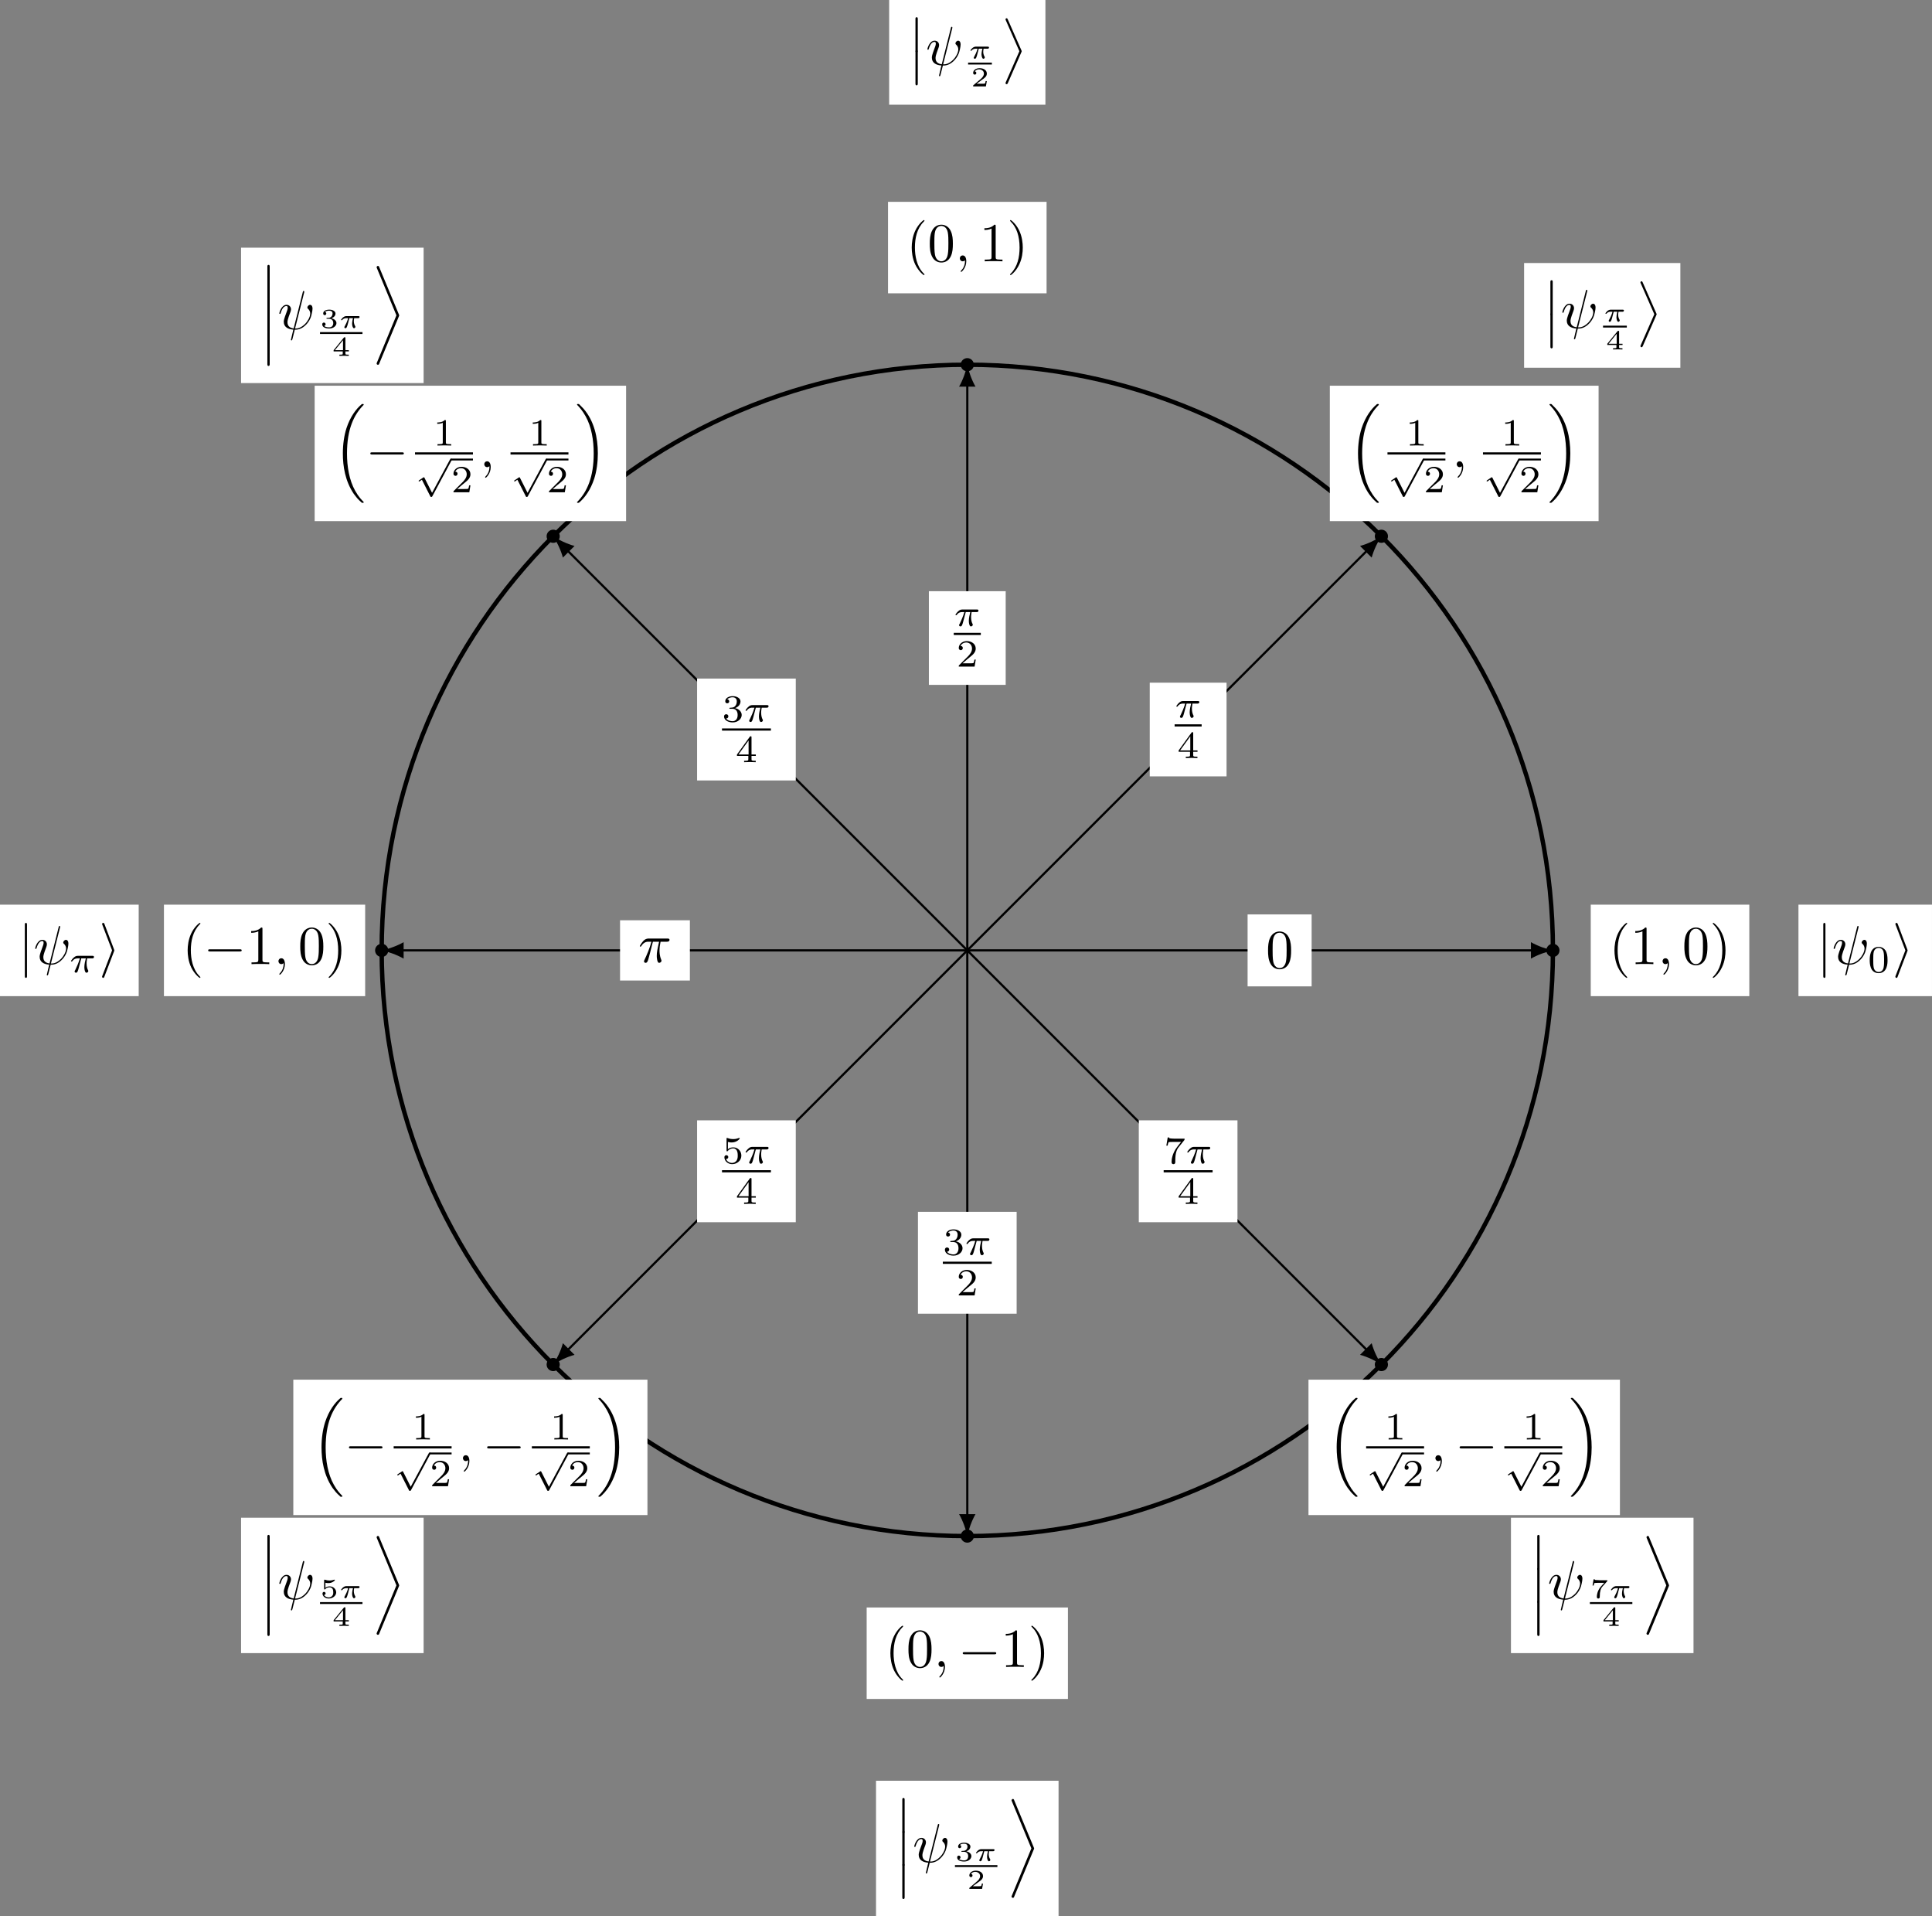 <?xml version="1.0" encoding="UTF-8"?>
<svg xmlns="http://www.w3.org/2000/svg" xmlns:xlink="http://www.w3.org/1999/xlink" width="350.693pt" height="347.772pt" viewBox="0 0 350.693 347.772" version="1.1">
<rect x="0" y="0" width="350.693" height="347.772" fill="#808080" stroke="none"/>
<defs>
<g>
<symbol overflow="visible" id="glyph0-0">
<path style="stroke:none;" d=""/>
</symbol>
<symbol overflow="visible" id="glyph0-1">
<path style="stroke:none;" d="M 4.578 -3.188 C 4.578 -3.984 4.531 -4.781 4.188 -5.516 C 3.734 -6.484 2.906 -6.641 2.5 -6.641 C 1.891 -6.641 1.172 -6.375 0.75 -5.453 C 0.438 -4.766 0.391 -3.984 0.391 -3.188 C 0.391 -2.438 0.422 -1.547 0.844 -0.781 C 1.266 0.016 2 0.219 2.484 0.219 C 3.016 0.219 3.781 0.016 4.219 -0.938 C 4.531 -1.625 4.578 -2.406 4.578 -3.188 Z M 2.484 0 C 2.094 0 1.5 -0.25 1.328 -1.203 C 1.219 -1.797 1.219 -2.719 1.219 -3.312 C 1.219 -3.953 1.219 -4.609 1.297 -5.141 C 1.484 -6.328 2.234 -6.422 2.484 -6.422 C 2.812 -6.422 3.469 -6.234 3.656 -5.25 C 3.766 -4.688 3.766 -3.938 3.766 -3.312 C 3.766 -2.562 3.766 -1.891 3.656 -1.25 C 3.5 -0.297 2.938 0 2.484 0 Z M 2.484 0 "/>
</symbol>
<symbol overflow="visible" id="glyph0-2">
<path style="stroke:none;" d="M 3.297 2.391 C 3.297 2.359 3.297 2.344 3.125 2.172 C 1.891 0.922 1.562 -0.969 1.562 -2.5 C 1.562 -4.234 1.938 -5.969 3.172 -7.203 C 3.297 -7.328 3.297 -7.344 3.297 -7.375 C 3.297 -7.453 3.266 -7.484 3.203 -7.484 C 3.094 -7.484 2.203 -6.797 1.609 -5.531 C 1.109 -4.438 0.984 -3.328 0.984 -2.5 C 0.984 -1.719 1.094 -0.516 1.641 0.625 C 2.25 1.844 3.094 2.5 3.203 2.5 C 3.266 2.5 3.297 2.469 3.297 2.391 Z M 3.297 2.391 "/>
</symbol>
<symbol overflow="visible" id="glyph0-3">
<path style="stroke:none;" d="M 2.938 -6.375 C 2.938 -6.625 2.938 -6.641 2.703 -6.641 C 2.078 -6 1.203 -6 0.891 -6 L 0.891 -5.688 C 1.094 -5.688 1.672 -5.688 2.188 -5.953 L 2.188 -0.781 C 2.188 -0.422 2.156 -0.312 1.266 -0.312 L 0.953 -0.312 L 0.953 0 C 1.297 -0.031 2.156 -0.031 2.562 -0.031 C 2.953 -0.031 3.828 -0.031 4.172 0 L 4.172 -0.312 L 3.859 -0.312 C 2.953 -0.312 2.938 -0.422 2.938 -0.781 Z M 2.938 -6.375 "/>
</symbol>
<symbol overflow="visible" id="glyph0-4">
<path style="stroke:none;" d="M 2.875 -2.5 C 2.875 -3.266 2.766 -4.469 2.219 -5.609 C 1.625 -6.828 0.766 -7.484 0.672 -7.484 C 0.609 -7.484 0.562 -7.438 0.562 -7.375 C 0.562 -7.344 0.562 -7.328 0.75 -7.141 C 1.734 -6.156 2.297 -4.578 2.297 -2.5 C 2.297 -0.781 1.938 0.969 0.703 2.219 C 0.562 2.344 0.562 2.359 0.562 2.391 C 0.562 2.453 0.609 2.5 0.672 2.5 C 0.766 2.5 1.672 1.812 2.25 0.547 C 2.766 -0.547 2.875 -1.656 2.875 -2.5 Z M 2.875 -2.5 "/>
</symbol>
<symbol overflow="visible" id="glyph1-0">
<path style="stroke:none;" d=""/>
</symbol>
<symbol overflow="visible" id="glyph1-1">
<path style="stroke:none;" d="M 2.031 -0.016 C 2.031 -0.672 1.781 -1.062 1.391 -1.062 C 1.062 -1.062 0.859 -0.812 0.859 -0.531 C 0.859 -0.266 1.062 0 1.391 0 C 1.5 0 1.641 -0.047 1.734 -0.125 C 1.766 -0.156 1.781 -0.156 1.781 -0.156 C 1.797 -0.156 1.797 -0.156 1.797 -0.016 C 1.797 0.734 1.453 1.328 1.125 1.656 C 1.016 1.766 1.016 1.781 1.016 1.812 C 1.016 1.891 1.062 1.922 1.109 1.922 C 1.219 1.922 2.031 1.156 2.031 -0.016 Z M 2.031 -0.016 "/>
</symbol>
<symbol overflow="visible" id="glyph1-2">
<path style="stroke:none;" d="M 4.812 -6.656 C 4.812 -6.703 4.828 -6.766 4.828 -6.812 C 4.828 -6.906 4.766 -6.922 4.719 -6.922 C 4.609 -6.922 4.609 -6.891 4.562 -6.719 L 2.906 -0.125 C 2.156 -0.219 1.781 -0.594 1.781 -1.25 C 1.781 -1.453 1.781 -1.703 2.312 -3.094 C 2.359 -3.219 2.422 -3.391 2.422 -3.594 C 2.422 -4.031 2.109 -4.406 1.609 -4.406 C 0.656 -4.406 0.297 -2.953 0.297 -2.875 C 0.297 -2.766 0.391 -2.766 0.406 -2.766 C 0.516 -2.766 0.516 -2.797 0.562 -2.953 C 0.844 -3.891 1.234 -4.188 1.578 -4.188 C 1.656 -4.188 1.828 -4.188 1.828 -3.875 C 1.828 -3.609 1.719 -3.359 1.594 -3.016 C 1.109 -1.75 1.109 -1.5 1.109 -1.328 C 1.109 -0.375 1.891 0.031 2.844 0.094 C 2.766 0.453 2.766 0.469 2.625 1 C 2.609 1.109 2.406 1.906 2.406 1.938 C 2.406 1.953 2.406 2.047 2.516 2.047 C 2.547 2.047 2.594 2.047 2.609 2 C 2.641 1.984 2.703 1.734 2.734 1.594 L 3.109 0.109 C 3.484 0.109 4.359 0.109 5.297 -0.953 C 5.703 -1.422 5.906 -1.859 6.016 -2.156 C 6.109 -2.406 6.328 -3.266 6.328 -3.703 C 6.328 -4.266 6.062 -4.406 5.891 -4.406 C 5.641 -4.406 5.391 -4.141 5.391 -3.922 C 5.391 -3.797 5.453 -3.734 5.547 -3.656 C 5.656 -3.547 5.906 -3.297 5.906 -2.812 C 5.906 -2.172 5.391 -1.359 5.031 -1 C 4.156 -0.109 3.516 -0.109 3.156 -0.109 Z M 4.812 -6.656 "/>
</symbol>
<symbol overflow="visible" id="glyph1-3">
<path style="stroke:none;" d="M 2.641 -3.719 L 3.766 -3.719 C 3.438 -2.25 3.344 -1.812 3.344 -1.141 C 3.344 -1 3.344 -0.734 3.422 -0.391 C 3.531 0.047 3.641 0.109 3.781 0.109 C 3.984 0.109 4.203 -0.062 4.203 -0.266 C 4.203 -0.328 4.203 -0.344 4.141 -0.484 C 3.844 -1.203 3.844 -1.859 3.844 -2.141 C 3.844 -2.656 3.922 -3.203 4.031 -3.719 L 5.156 -3.719 C 5.297 -3.719 5.656 -3.719 5.656 -4.062 C 5.656 -4.297 5.438 -4.297 5.25 -4.297 L 1.906 -4.297 C 1.688 -4.297 1.312 -4.297 0.875 -3.828 C 0.531 -3.438 0.266 -2.984 0.266 -2.938 C 0.266 -2.922 0.266 -2.828 0.391 -2.828 C 0.469 -2.828 0.484 -2.875 0.547 -2.953 C 1.031 -3.719 1.609 -3.719 1.812 -3.719 L 2.375 -3.719 C 2.062 -2.516 1.531 -1.312 1.109 -0.406 C 1.031 -0.25 1.031 -0.234 1.031 -0.156 C 1.031 0.031 1.188 0.109 1.312 0.109 C 1.609 0.109 1.688 -0.172 1.812 -0.531 C 1.953 -1 1.953 -1.016 2.078 -1.516 Z M 2.641 -3.719 "/>
</symbol>
<symbol overflow="visible" id="glyph2-0">
<path style="stroke:none;" d=""/>
</symbol>
<symbol overflow="visible" id="glyph2-1">
<path style="stroke:none;" d="M 1.578 -7.125 C 1.578 -7.297 1.578 -7.484 1.391 -7.484 C 1.188 -7.484 1.188 -7.297 1.188 -7.125 L 1.188 2.141 C 1.188 2.312 1.188 2.5 1.391 2.5 C 1.578 2.5 1.578 2.312 1.578 2.141 Z M 1.578 -7.125 "/>
</symbol>
<symbol overflow="visible" id="glyph2-2">
<path style="stroke:none;" d="M 2.719 -2.328 C 2.766 -2.438 2.766 -2.469 2.766 -2.5 C 2.766 -2.516 2.766 -2.547 2.719 -2.656 L 0.984 -7.25 C 0.922 -7.422 0.859 -7.484 0.75 -7.484 C 0.641 -7.484 0.547 -7.391 0.547 -7.281 C 0.547 -7.25 0.547 -7.234 0.594 -7.125 L 2.359 -2.5 L 0.594 2.109 C 0.547 2.219 0.547 2.25 0.547 2.297 C 0.547 2.406 0.641 2.5 0.75 2.5 C 0.875 2.5 0.922 2.391 0.953 2.297 Z M 2.719 -2.328 "/>
</symbol>
<symbol overflow="visible" id="glyph2-3">
<path style="stroke:none;" d="M 6.562 -2.297 C 6.734 -2.297 6.922 -2.297 6.922 -2.5 C 6.922 -2.688 6.734 -2.688 6.562 -2.688 L 1.172 -2.688 C 1 -2.688 0.828 -2.688 0.828 -2.5 C 0.828 -2.297 1 -2.297 1.172 -2.297 Z M 6.562 -2.297 "/>
</symbol>
<symbol overflow="visible" id="glyph3-0">
<path style="stroke:none;" d=""/>
</symbol>
<symbol overflow="visible" id="glyph3-1">
<path style="stroke:none;" d="M 3.594 -2.219 C 3.594 -2.984 3.5 -3.547 3.188 -4.031 C 2.969 -4.344 2.531 -4.625 1.984 -4.625 C 0.359 -4.625 0.359 -2.719 0.359 -2.219 C 0.359 -1.719 0.359 0.141 1.984 0.141 C 3.594 0.141 3.594 -1.719 3.594 -2.219 Z M 1.984 -0.062 C 1.656 -0.062 1.234 -0.25 1.094 -0.812 C 1 -1.219 1 -1.797 1 -2.312 C 1 -2.828 1 -3.359 1.094 -3.734 C 1.25 -4.281 1.688 -4.438 1.984 -4.438 C 2.359 -4.438 2.719 -4.203 2.844 -3.797 C 2.953 -3.422 2.969 -2.922 2.969 -2.312 C 2.969 -1.797 2.969 -1.281 2.875 -0.844 C 2.734 -0.203 2.266 -0.062 1.984 -0.062 Z M 1.984 -0.062 "/>
</symbol>
<symbol overflow="visible" id="glyph3-2">
<path style="stroke:none;" d="M 3.688 -1.141 L 3.688 -1.391 L 2.906 -1.391 L 2.906 -4.5 C 2.906 -4.641 2.906 -4.703 2.766 -4.703 C 2.672 -4.703 2.641 -4.703 2.578 -4.594 L 0.266 -1.391 L 0.266 -1.141 L 2.328 -1.141 L 2.328 -0.578 C 2.328 -0.328 2.328 -0.25 1.75 -0.25 L 1.562 -0.25 L 1.562 0 C 1.922 -0.016 2.359 -0.031 2.609 -0.031 C 2.875 -0.031 3.312 -0.016 3.672 0 L 3.672 -0.25 L 3.484 -0.25 C 2.906 -0.25 2.906 -0.328 2.906 -0.578 L 2.906 -1.141 Z M 2.375 -3.938 L 2.375 -1.391 L 0.531 -1.391 Z M 2.375 -3.938 "/>
</symbol>
<symbol overflow="visible" id="glyph3-3">
<path style="stroke:none;" d="M 2.328 -4.438 C 2.328 -4.625 2.328 -4.625 2.125 -4.625 C 1.672 -4.188 1.047 -4.188 0.766 -4.188 L 0.766 -3.938 C 0.922 -3.938 1.391 -3.938 1.766 -4.125 L 1.766 -0.578 C 1.766 -0.344 1.766 -0.25 1.078 -0.25 L 0.812 -0.25 L 0.812 0 C 0.938 0 1.797 -0.031 2.047 -0.031 C 2.266 -0.031 3.141 0 3.297 0 L 3.297 -0.25 L 3.031 -0.25 C 2.328 -0.25 2.328 -0.344 2.328 -0.578 Z M 2.328 -4.438 "/>
</symbol>
<symbol overflow="visible" id="glyph3-4">
<path style="stroke:none;" d="M 3.516 -1.266 L 3.281 -1.266 C 3.266 -1.109 3.188 -0.703 3.094 -0.641 C 3.047 -0.594 2.516 -0.594 2.406 -0.594 L 1.125 -0.594 C 1.859 -1.234 2.109 -1.438 2.516 -1.766 C 3.031 -2.172 3.516 -2.609 3.516 -3.266 C 3.516 -4.109 2.781 -4.625 1.891 -4.625 C 1.031 -4.625 0.438 -4.016 0.438 -3.375 C 0.438 -3.031 0.734 -2.984 0.812 -2.984 C 0.969 -2.984 1.172 -3.109 1.172 -3.359 C 1.172 -3.484 1.125 -3.734 0.766 -3.734 C 0.984 -4.219 1.453 -4.375 1.781 -4.375 C 2.484 -4.375 2.844 -3.828 2.844 -3.266 C 2.844 -2.656 2.406 -2.188 2.188 -1.938 L 0.516 -0.266 C 0.438 -0.203 0.438 -0.188 0.438 0 L 3.312 0 Z M 3.516 -1.266 "/>
</symbol>
<symbol overflow="visible" id="glyph3-5">
<path style="stroke:none;" d="M 1.906 -2.328 C 2.453 -2.328 2.844 -1.953 2.844 -1.203 C 2.844 -0.344 2.328 -0.078 1.938 -0.078 C 1.656 -0.078 1.031 -0.156 0.75 -0.578 C 1.078 -0.578 1.156 -0.812 1.156 -0.969 C 1.156 -1.188 0.984 -1.344 0.766 -1.344 C 0.578 -1.344 0.375 -1.219 0.375 -0.938 C 0.375 -0.281 1.094 0.141 1.938 0.141 C 2.906 0.141 3.578 -0.516 3.578 -1.203 C 3.578 -1.75 3.141 -2.297 2.375 -2.453 C 3.094 -2.719 3.359 -3.234 3.359 -3.672 C 3.359 -4.219 2.734 -4.625 1.953 -4.625 C 1.188 -4.625 0.594 -4.25 0.594 -3.688 C 0.594 -3.453 0.75 -3.328 0.953 -3.328 C 1.172 -3.328 1.312 -3.484 1.312 -3.672 C 1.312 -3.875 1.172 -4.031 0.953 -4.047 C 1.203 -4.344 1.672 -4.422 1.938 -4.422 C 2.25 -4.422 2.688 -4.266 2.688 -3.672 C 2.688 -3.375 2.594 -3.047 2.406 -2.844 C 2.188 -2.578 1.984 -2.562 1.641 -2.531 C 1.469 -2.516 1.453 -2.516 1.422 -2.516 C 1.406 -2.516 1.344 -2.5 1.344 -2.422 C 1.344 -2.328 1.406 -2.328 1.531 -2.328 Z M 1.906 -2.328 "/>
</symbol>
<symbol overflow="visible" id="glyph3-6">
<path style="stroke:none;" d="M 1.078 -3.891 C 1.438 -3.797 1.641 -3.797 1.75 -3.797 C 2.672 -3.797 3.219 -4.422 3.219 -4.531 C 3.219 -4.609 3.172 -4.625 3.141 -4.625 C 3.125 -4.625 3.109 -4.625 3.078 -4.609 C 2.906 -4.547 2.547 -4.406 2.031 -4.406 C 1.828 -4.406 1.469 -4.422 1.016 -4.594 C 0.938 -4.625 0.922 -4.625 0.922 -4.625 C 0.828 -4.625 0.828 -4.547 0.828 -4.438 L 0.828 -2.391 C 0.828 -2.266 0.828 -2.188 0.938 -2.188 C 1 -2.188 1.016 -2.188 1.078 -2.281 C 1.375 -2.656 1.812 -2.719 2.047 -2.719 C 2.469 -2.719 2.656 -2.391 2.688 -2.328 C 2.812 -2.094 2.859 -1.828 2.859 -1.422 C 2.859 -1.219 2.859 -0.812 2.641 -0.5 C 2.469 -0.25 2.172 -0.078 1.828 -0.078 C 1.375 -0.078 0.906 -0.328 0.734 -0.797 C 1 -0.781 1.141 -0.953 1.141 -1.141 C 1.141 -1.438 0.875 -1.484 0.781 -1.484 C 0.781 -1.484 0.438 -1.484 0.438 -1.109 C 0.438 -0.484 1.016 0.141 1.844 0.141 C 2.734 0.141 3.516 -0.516 3.516 -1.406 C 3.516 -2.188 2.922 -2.906 2.062 -2.906 C 1.75 -2.906 1.391 -2.844 1.078 -2.578 Z M 1.078 -3.891 "/>
</symbol>
<symbol overflow="visible" id="glyph3-7">
<path style="stroke:none;" d="M 3.734 -4.203 C 3.797 -4.297 3.797 -4.312 3.797 -4.484 L 1.969 -4.484 C 1.688 -4.484 1.609 -4.5 1.359 -4.516 C 1 -4.547 0.984 -4.594 0.969 -4.703 L 0.734 -4.703 L 0.484 -3.219 L 0.719 -3.219 C 0.734 -3.328 0.812 -3.781 0.922 -3.859 C 0.969 -3.891 1.547 -3.891 1.641 -3.891 L 3.156 -3.891 C 2.938 -3.609 2.578 -3.172 2.438 -2.969 C 1.531 -1.781 1.438 -0.672 1.438 -0.266 C 1.438 -0.188 1.438 0.141 1.766 0.141 C 2.109 0.141 2.109 -0.172 2.109 -0.266 L 2.109 -0.547 C 2.109 -1.891 2.391 -2.516 2.688 -2.891 Z M 3.734 -4.203 "/>
</symbol>
<symbol overflow="visible" id="glyph4-0">
<path style="stroke:none;" d=""/>
</symbol>
<symbol overflow="visible" id="glyph4-1">
<path style="stroke:none;" d="M 2.172 -2.531 L 3 -2.531 C 2.891 -2.109 2.734 -1.484 2.734 -0.922 C 2.734 -0.641 2.781 -0.453 2.812 -0.312 C 2.922 0.047 3.016 0.062 3.125 0.062 C 3.297 0.062 3.453 -0.078 3.453 -0.25 C 3.453 -0.297 3.438 -0.328 3.406 -0.391 C 3.266 -0.656 3.141 -1.047 3.141 -1.625 C 3.141 -1.75 3.141 -2.031 3.234 -2.531 L 4.109 -2.531 C 4.234 -2.531 4.297 -2.531 4.375 -2.578 C 4.469 -2.656 4.484 -2.766 4.484 -2.797 C 4.484 -3 4.312 -3 4.188 -3 L 1.562 -3 C 1.281 -3 1.078 -2.938 0.766 -2.641 C 0.578 -2.484 0.312 -2.109 0.312 -2.047 C 0.312 -1.969 0.406 -1.969 0.438 -1.969 C 0.516 -1.969 0.516 -1.984 0.562 -2.047 C 0.906 -2.531 1.344 -2.531 1.5 -2.531 L 1.922 -2.531 C 1.703 -1.766 1.328 -0.938 1.125 -0.516 C 1.078 -0.438 1.016 -0.281 0.984 -0.266 C 0.984 -0.234 0.969 -0.203 0.969 -0.156 C 0.969 -0.047 1.047 0.062 1.219 0.062 C 1.484 0.062 1.562 -0.25 1.734 -0.875 Z M 2.172 -2.531 "/>
</symbol>
<symbol overflow="visible" id="glyph5-0">
<path style="stroke:none;" d=""/>
</symbol>
<symbol overflow="visible" id="glyph5-1">
<path style="stroke:none;" d="M 5.141 17.422 C 5.156 17.438 5.25 17.531 5.25 17.531 L 5.469 17.531 C 5.5 17.531 5.578 17.531 5.578 17.438 C 5.578 17.391 5.562 17.375 5.547 17.344 C 5.188 16.984 4.641 16.438 4.031 15.344 C 2.953 13.422 2.547 10.969 2.547 8.578 C 2.547 4.141 3.812 1.547 5.547 -0.219 C 5.578 -0.25 5.578 -0.281 5.578 -0.297 C 5.578 -0.406 5.516 -0.406 5.391 -0.406 C 5.266 -0.406 5.25 -0.406 5.156 -0.312 C 4.203 0.5 3.141 1.891 2.453 3.984 C 2.031 5.297 1.797 6.906 1.797 8.562 C 1.797 10.922 2.219 13.594 3.781 15.906 C 4.062 16.297 4.422 16.703 4.422 16.719 C 4.531 16.844 4.672 17 4.75 17.062 Z M 5.141 17.422 "/>
</symbol>
<symbol overflow="visible" id="glyph5-2">
<path style="stroke:none;" d="M 4.141 8.562 C 4.141 5.703 3.484 2.656 1.516 0.422 C 1.375 0.266 1 -0.125 0.766 -0.344 C 0.703 -0.406 0.672 -0.406 0.547 -0.406 C 0.453 -0.406 0.359 -0.406 0.359 -0.297 C 0.359 -0.266 0.406 -0.219 0.422 -0.203 C 0.75 0.156 1.297 0.703 1.906 1.797 C 2.984 3.703 3.391 6.172 3.391 8.562 C 3.391 12.891 2.188 15.531 0.406 17.359 C 0.375 17.375 0.359 17.406 0.359 17.438 C 0.359 17.531 0.453 17.531 0.547 17.531 C 0.672 17.531 0.703 17.531 0.781 17.453 C 1.734 16.641 2.797 15.25 3.484 13.156 C 3.922 11.781 4.141 10.172 4.141 8.562 Z M 4.141 8.562 "/>
</symbol>
<symbol overflow="visible" id="glyph5-3">
<path style="stroke:none;" d="M 1.453 5.828 C 1.453 5.984 1.453 6.188 1.656 6.188 C 1.875 6.188 1.875 5.984 1.875 5.828 L 1.875 0.156 C 1.875 0 1.875 -0.203 1.672 -0.203 C 1.453 -0.203 1.453 -0.016 1.453 0.156 Z M 1.453 5.828 "/>
</symbol>
<symbol overflow="visible" id="glyph5-4">
<path style="stroke:none;" d="M 3.297 5.578 L 0.844 11.172 C 0.781 11.297 0.781 11.359 0.781 11.359 C 0.781 11.469 0.875 11.562 0.984 11.562 C 1.109 11.562 1.141 11.484 1.203 11.359 L 3.656 5.766 C 3.719 5.641 3.719 5.594 3.719 5.578 C 3.719 5.578 3.719 5.516 3.656 5.391 L 1.203 -0.172 C 1.125 -0.344 1.094 -0.406 0.984 -0.406 C 0.875 -0.406 0.781 -0.312 0.781 -0.203 C 0.781 -0.188 0.781 -0.141 0.844 -0.016 Z M 3.297 5.578 "/>
</symbol>
<symbol overflow="visible" id="glyph5-5">
<path style="stroke:none;" d="M 0.938 17.109 C 0.891 17.219 0.875 17.25 0.875 17.297 C 0.875 17.453 1 17.531 1.109 17.531 C 1.266 17.531 1.312 17.453 1.359 17.297 L 4.906 8.766 C 4.953 8.641 4.969 8.625 4.969 8.578 C 4.969 8.516 4.953 8.5 4.906 8.375 L 1.359 -0.156 C 1.312 -0.312 1.266 -0.406 1.109 -0.406 C 1 -0.406 0.875 -0.312 0.875 -0.156 C 0.875 -0.109 0.891 -0.094 0.938 0.031 L 4.469 8.562 Z M 0.938 17.109 "/>
</symbol>
<symbol overflow="visible" id="glyph6-0">
<path style="stroke:none;" d=""/>
</symbol>
<symbol overflow="visible" id="glyph6-1">
<path style="stroke:none;" d="M 3.094 5.875 L 1.719 3.156 C 1.688 3.094 1.672 3.047 1.609 3.047 C 1.578 3.047 1.562 3.047 1.5 3.094 L 0.75 3.594 C 0.656 3.656 0.656 3.688 0.656 3.719 C 0.656 3.75 0.688 3.812 0.75 3.812 C 0.781 3.812 0.797 3.812 0.891 3.75 C 0.969 3.688 1.156 3.547 1.25 3.5 L 2.781 6.516 C 2.828 6.609 2.844 6.625 2.938 6.625 C 3 6.625 3.078 6.625 3.141 6.5 L 6.641 -0.031 C 6.703 -0.125 6.703 -0.125 6.703 -0.172 C 6.703 -0.281 6.609 -0.344 6.531 -0.344 C 6.438 -0.344 6.391 -0.281 6.359 -0.188 Z M 3.094 5.875 "/>
</symbol>
<symbol overflow="visible" id="glyph7-0">
<path style="stroke:none;" d=""/>
</symbol>
<symbol overflow="visible" id="glyph7-1">
<path style="stroke:none;" d="M 3.516 -1.766 C 3.609 -1.766 3.656 -1.766 3.719 -1.812 C 3.75 -1.844 3.797 -1.922 3.797 -1.984 C 3.797 -2.141 3.656 -2.141 3.562 -2.141 L 1.438 -2.141 C 1.328 -2.141 1.094 -2.141 0.797 -1.906 C 0.672 -1.781 0.438 -1.531 0.438 -1.469 C 0.438 -1.391 0.516 -1.391 0.547 -1.391 C 0.609 -1.391 0.609 -1.406 0.656 -1.453 C 0.828 -1.656 1.062 -1.766 1.359 -1.766 L 1.719 -1.766 C 1.547 -1.141 1.281 -0.625 1.109 -0.312 C 1.031 -0.188 1.031 -0.172 1.031 -0.125 C 1.031 -0.016 1.125 0.062 1.219 0.062 C 1.438 0.062 1.5 -0.172 1.625 -0.578 C 1.734 -0.969 1.828 -1.328 1.938 -1.766 L 2.594 -1.766 C 2.578 -1.688 2.438 -1.156 2.438 -0.75 C 2.438 -0.406 2.562 0.062 2.781 0.062 C 2.891 0.062 3.031 -0.062 3.031 -0.188 C 3.031 -0.25 3.016 -0.266 2.984 -0.328 C 2.75 -0.703 2.75 -1.141 2.75 -1.234 C 2.75 -1.406 2.781 -1.594 2.812 -1.766 Z M 3.516 -1.766 "/>
</symbol>
<symbol overflow="visible" id="glyph8-0">
<path style="stroke:none;" d=""/>
</symbol>
<symbol overflow="visible" id="glyph8-1">
<path style="stroke:none;" d="M 3.078 -0.812 L 3.078 -1.031 L 2.453 -1.031 L 2.453 -3.219 C 2.453 -3.344 2.453 -3.375 2.312 -3.375 C 2.219 -3.375 2.219 -3.375 2.156 -3.297 L 0.312 -1.031 L 0.312 -0.812 L 1.969 -0.812 L 1.969 -0.422 C 1.969 -0.266 1.969 -0.219 1.547 -0.219 L 1.359 -0.219 L 1.359 0 C 1.594 -0.016 1.922 -0.016 2.219 -0.016 C 2.5 -0.016 2.828 -0.016 3.062 0 L 3.062 -0.219 L 2.891 -0.219 C 2.453 -0.219 2.453 -0.266 2.453 -0.422 L 2.453 -0.812 Z M 2.016 -2.844 L 2.016 -1.031 L 0.547 -1.031 Z M 2.016 -2.844 "/>
</symbol>
<symbol overflow="visible" id="glyph8-2">
<path style="stroke:none;" d="M 2.938 -0.969 L 2.719 -0.969 C 2.719 -0.875 2.656 -0.562 2.578 -0.516 C 2.547 -0.484 2.125 -0.484 2.047 -0.484 L 1.078 -0.484 C 1.406 -0.719 1.766 -1 2.062 -1.203 C 2.516 -1.516 2.938 -1.797 2.938 -2.328 C 2.938 -2.969 2.328 -3.312 1.625 -3.312 C 0.953 -3.312 0.453 -2.938 0.453 -2.438 C 0.453 -2.188 0.672 -2.141 0.75 -2.141 C 0.875 -2.141 1.031 -2.234 1.031 -2.438 C 1.031 -2.609 0.906 -2.719 0.75 -2.719 C 0.891 -2.953 1.188 -3.094 1.516 -3.094 C 2 -3.094 2.406 -2.812 2.406 -2.328 C 2.406 -1.906 2.109 -1.578 1.734 -1.266 L 0.516 -0.234 C 0.469 -0.188 0.453 -0.188 0.453 -0.156 L 0.453 0 L 2.766 0 Z M 2.938 -0.969 "/>
</symbol>
<symbol overflow="visible" id="glyph8-3">
<path style="stroke:none;" d="M 1.641 -1.656 C 2.109 -1.656 2.406 -1.359 2.406 -0.875 C 2.406 -0.359 2.094 -0.094 1.656 -0.094 C 1.594 -0.094 1 -0.094 0.75 -0.359 C 0.953 -0.391 1.016 -0.531 1.016 -0.656 C 1.016 -0.844 0.875 -0.969 0.703 -0.969 C 0.547 -0.969 0.406 -0.859 0.406 -0.641 C 0.406 -0.125 0.984 0.109 1.672 0.109 C 2.484 0.109 2.984 -0.391 2.984 -0.875 C 2.984 -1.281 2.625 -1.625 2.062 -1.75 C 2.656 -1.953 2.812 -2.328 2.812 -2.609 C 2.812 -3.016 2.312 -3.312 1.688 -3.312 C 1.062 -3.312 0.578 -3.062 0.578 -2.609 C 0.578 -2.375 0.766 -2.312 0.859 -2.312 C 1 -2.312 1.141 -2.422 1.141 -2.609 C 1.141 -2.719 1.078 -2.859 0.906 -2.891 C 1.109 -3.109 1.562 -3.125 1.672 -3.125 C 2.031 -3.125 2.281 -2.953 2.281 -2.609 C 2.281 -2.312 2.094 -1.859 1.578 -1.828 C 1.438 -1.828 1.422 -1.828 1.281 -1.812 C 1.234 -1.812 1.172 -1.812 1.172 -1.734 C 1.172 -1.656 1.219 -1.656 1.312 -1.656 Z M 1.641 -1.656 "/>
</symbol>
<symbol overflow="visible" id="glyph8-4">
<path style="stroke:none;" d="M 0.984 -2.75 C 1.234 -2.688 1.469 -2.688 1.516 -2.688 C 1.859 -2.688 2.109 -2.781 2.234 -2.844 C 2.359 -2.906 2.703 -3.125 2.703 -3.234 C 2.703 -3.312 2.641 -3.312 2.625 -3.312 C 2.609 -3.312 2.609 -3.312 2.547 -3.297 C 2.359 -3.234 2.047 -3.156 1.719 -3.156 C 1.438 -3.156 1.172 -3.203 0.906 -3.297 C 0.844 -3.312 0.844 -3.312 0.828 -3.312 C 0.75 -3.312 0.75 -3.266 0.75 -3.188 L 0.75 -1.688 C 0.75 -1.594 0.75 -1.531 0.859 -1.531 C 0.906 -1.531 0.906 -1.547 0.953 -1.594 C 1.141 -1.812 1.406 -1.922 1.75 -1.922 C 2.031 -1.922 2.203 -1.766 2.266 -1.656 C 2.375 -1.484 2.406 -1.266 2.406 -1.016 C 2.406 -0.812 2.391 -0.531 2.188 -0.344 C 1.969 -0.109 1.688 -0.094 1.578 -0.094 C 1.25 -0.094 0.891 -0.234 0.734 -0.531 C 0.938 -0.547 1.016 -0.688 1.016 -0.812 C 1.016 -0.969 0.891 -1.094 0.734 -1.094 C 0.625 -1.094 0.453 -1.016 0.453 -0.797 C 0.453 -0.297 0.938 0.109 1.578 0.109 C 2.328 0.109 2.938 -0.391 2.938 -1 C 2.938 -1.562 2.453 -2.094 1.766 -2.094 C 1.453 -2.094 1.188 -2.016 0.984 -1.844 Z M 0.984 -2.75 "/>
</symbol>
<symbol overflow="visible" id="glyph8-5">
<path style="stroke:none;" d="M 3.109 -2.984 C 3.156 -3.031 3.156 -3.047 3.172 -3.078 L 3.172 -3.203 L 1.953 -3.203 C 1.828 -3.203 1.094 -3.234 1.016 -3.25 C 0.891 -3.266 0.891 -3.312 0.875 -3.375 L 0.672 -3.375 L 0.484 -2.25 L 0.688 -2.25 C 0.703 -2.328 0.75 -2.641 0.844 -2.703 C 0.875 -2.719 1.344 -2.734 1.422 -2.734 L 2.609 -2.734 C 2.391 -2.484 2.125 -2.219 1.922 -1.969 C 1.328 -1.219 1.266 -0.5 1.266 -0.188 C 1.266 0.078 1.438 0.109 1.531 0.109 C 1.797 0.109 1.797 -0.141 1.797 -0.203 L 1.797 -0.297 C 1.797 -1.188 1.984 -1.734 2.281 -2.062 Z M 3.109 -2.984 "/>
</symbol>
</g>
<clipPath id="clip1">
  <path d="M 326 164 L 350.691 164 L 350.691 181 L 326 181 Z M 326 164 "/>
</clipPath>
<clipPath id="clip2">
  <path d="M 159 323 L 193 323 L 193 347.773 L 159 347.773 Z M 159 323 "/>
</clipPath>
</defs>
<g id="surface1">
<path style="fill:none;stroke-width:0.797;stroke-linecap:round;stroke-linejoin:miter;stroke:rgb(0%,0%,0%);stroke-opacity:1;stroke-miterlimit:10;" d="M 106.302 0.002 C 106.302 58.709 58.708 106.299 0.001 106.299 C -58.71 106.299 -106.3 58.709 -106.3 0.002 C -106.3 -58.709 -58.71 -106.299 0.001 -106.299 C 58.708 -106.299 106.302 -58.709 106.302 0.002 Z M 106.302 0.002 " transform="matrix(1,0,0,-1,175.581,172.494)"/>
<path style="fill:none;stroke-width:0.399;stroke-linecap:round;stroke-linejoin:miter;stroke:rgb(0%,0%,0%);stroke-opacity:1;stroke-miterlimit:10;" d="M 0.001 0.002 L 102.716 0.002 " transform="matrix(1,0,0,-1,175.581,172.494)"/>
<path style=" stroke:none;fill-rule:nonzero;fill:rgb(0%,0%,0%);fill-opacity:1;" d="M 281.883 172.492 C 280.82 172.293 279.094 171.695 277.895 171 L 277.895 173.988 C 279.094 173.289 280.82 172.691 281.883 172.492 "/>
<path style="fill-rule:nonzero;fill:rgb(0%,0%,0%);fill-opacity:1;stroke-width:0.399;stroke-linecap:round;stroke-linejoin:miter;stroke:rgb(0%,0%,0%);stroke-opacity:1;stroke-miterlimit:10;" d="M 107.298 0.002 C 107.298 0.549 106.853 0.998 106.302 0.998 C 105.751 0.998 105.306 0.549 105.306 0.002 C 105.306 -0.549 105.751 -0.998 106.302 -0.998 C 106.853 -0.998 107.298 -0.549 107.298 0.002 Z M 107.298 0.002 " transform="matrix(1,0,0,-1,175.581,172.494)"/>
<path style="fill:none;stroke-width:0.399;stroke-linecap:round;stroke-linejoin:miter;stroke:rgb(0%,0%,0%);stroke-opacity:1;stroke-miterlimit:10;" d="M 0.001 0.002 L 72.63 72.631 " transform="matrix(1,0,0,-1,175.581,172.494)"/>
<path style=" stroke:none;fill-rule:nonzero;fill:rgb(0%,0%,0%);fill-opacity:1;" d="M 250.746 97.328 C 249.855 97.938 248.211 98.738 246.871 99.09 L 248.984 101.203 C 249.34 99.863 250.137 98.219 250.746 97.328 "/>
<path style="fill-rule:nonzero;fill:rgb(0%,0%,0%);fill-opacity:1;stroke-width:0.399;stroke-linecap:round;stroke-linejoin:miter;stroke:rgb(0%,0%,0%);stroke-opacity:1;stroke-miterlimit:10;" d="M 76.161 75.166 C 76.161 75.717 75.716 76.162 75.165 76.162 C 74.614 76.162 74.169 75.717 74.169 75.166 C 74.169 74.615 74.614 74.17 75.165 74.17 C 75.716 74.17 76.161 74.615 76.161 75.166 Z M 76.161 75.166 " transform="matrix(1,0,0,-1,175.581,172.494)"/>
<path style="fill:none;stroke-width:0.399;stroke-linecap:round;stroke-linejoin:miter;stroke:rgb(0%,0%,0%);stroke-opacity:1;stroke-miterlimit:10;" d="M 0.001 0.002 L 0.001 102.713 " transform="matrix(1,0,0,-1,175.581,172.494)"/>
<path style=" stroke:none;fill-rule:nonzero;fill:rgb(0%,0%,0%);fill-opacity:1;" d="M 175.582 66.195 C 175.383 67.258 174.785 68.984 174.086 70.18 L 177.074 70.18 C 176.379 68.984 175.781 67.258 175.582 66.195 "/>
<path style="fill-rule:nonzero;fill:rgb(0%,0%,0%);fill-opacity:1;stroke-width:0.399;stroke-linecap:round;stroke-linejoin:miter;stroke:rgb(0%,0%,0%);stroke-opacity:1;stroke-miterlimit:10;" d="M 0.997 106.299 C 0.997 106.849 0.552 107.299 0.001 107.299 C -0.55 107.299 -0.995 106.849 -0.995 106.299 C -0.995 105.752 -0.55 105.303 0.001 105.303 C 0.552 105.303 0.997 105.752 0.997 106.299 Z M 0.997 106.299 " transform="matrix(1,0,0,-1,175.581,172.494)"/>
<path style="fill:none;stroke-width:0.399;stroke-linecap:round;stroke-linejoin:miter;stroke:rgb(0%,0%,0%);stroke-opacity:1;stroke-miterlimit:10;" d="M 0.001 0.002 L -72.628 72.631 " transform="matrix(1,0,0,-1,175.581,172.494)"/>
<path style=" stroke:none;fill-rule:nonzero;fill:rgb(0%,0%,0%);fill-opacity:1;" d="M 100.414 97.328 C 101.027 98.219 101.824 99.863 102.176 101.203 L 104.289 99.09 C 102.953 98.738 101.309 97.938 100.414 97.328 "/>
<path style="fill-rule:nonzero;fill:rgb(0%,0%,0%);fill-opacity:1;stroke-width:0.399;stroke-linecap:round;stroke-linejoin:miter;stroke:rgb(0%,0%,0%);stroke-opacity:1;stroke-miterlimit:10;" d="M -74.171 75.166 C -74.171 75.717 -74.616 76.162 -75.167 76.162 C -75.718 76.162 -76.163 75.717 -76.163 75.166 C -76.163 74.615 -75.718 74.17 -75.167 74.17 C -74.616 74.17 -74.171 74.615 -74.171 75.166 Z M -74.171 75.166 " transform="matrix(1,0,0,-1,175.581,172.494)"/>
<path style="fill:none;stroke-width:0.399;stroke-linecap:round;stroke-linejoin:miter;stroke:rgb(0%,0%,0%);stroke-opacity:1;stroke-miterlimit:10;" d="M 0.001 0.002 L -102.714 0.002 " transform="matrix(1,0,0,-1,175.581,172.494)"/>
<path style=" stroke:none;fill-rule:nonzero;fill:rgb(0%,0%,0%);fill-opacity:1;" d="M 69.281 172.492 C 70.344 172.691 72.07 173.289 73.266 173.988 L 73.266 171 C 72.07 171.695 70.344 172.293 69.281 172.492 "/>
<path style="fill-rule:nonzero;fill:rgb(0%,0%,0%);fill-opacity:1;stroke-width:0.399;stroke-linecap:round;stroke-linejoin:miter;stroke:rgb(0%,0%,0%);stroke-opacity:1;stroke-miterlimit:10;" d="M -105.304 0.002 C -105.304 0.549 -105.749 0.998 -106.3 0.998 C -106.851 0.998 -107.296 0.549 -107.296 0.002 C -107.296 -0.549 -106.851 -0.998 -106.3 -0.998 C -105.749 -0.998 -105.304 -0.549 -105.304 0.002 Z M -105.304 0.002 " transform="matrix(1,0,0,-1,175.581,172.494)"/>
<path style="fill:none;stroke-width:0.399;stroke-linecap:round;stroke-linejoin:miter;stroke:rgb(0%,0%,0%);stroke-opacity:1;stroke-miterlimit:10;" d="M 0.001 0.002 L -72.628 -72.631 " transform="matrix(1,0,0,-1,175.581,172.494)"/>
<path style=" stroke:none;fill-rule:nonzero;fill:rgb(0%,0%,0%);fill-opacity:1;" d="M 100.414 247.66 C 101.309 247.051 102.953 246.25 104.289 245.898 L 102.176 243.785 C 101.824 245.125 101.027 246.766 100.414 247.66 "/>
<path style="fill-rule:nonzero;fill:rgb(0%,0%,0%);fill-opacity:1;stroke-width:0.399;stroke-linecap:round;stroke-linejoin:miter;stroke:rgb(0%,0%,0%);stroke-opacity:1;stroke-miterlimit:10;" d="M -74.171 -75.166 C -74.171 -74.615 -74.616 -74.17 -75.167 -74.17 C -75.718 -74.17 -76.163 -74.615 -76.163 -75.166 C -76.163 -75.717 -75.718 -76.162 -75.167 -76.162 C -74.616 -76.162 -74.171 -75.717 -74.171 -75.166 Z M -74.171 -75.166 " transform="matrix(1,0,0,-1,175.581,172.494)"/>
<path style="fill:none;stroke-width:0.399;stroke-linecap:round;stroke-linejoin:miter;stroke:rgb(0%,0%,0%);stroke-opacity:1;stroke-miterlimit:10;" d="M 0.001 0.002 L 0.001 -102.713 " transform="matrix(1,0,0,-1,175.581,172.494)"/>
<path style=" stroke:none;fill-rule:nonzero;fill:rgb(0%,0%,0%);fill-opacity:1;" d="M 175.582 278.793 C 175.781 277.73 176.379 276.004 177.074 274.809 L 174.086 274.809 C 174.785 276.004 175.383 277.73 175.582 278.793 "/>
<path style="fill-rule:nonzero;fill:rgb(0%,0%,0%);fill-opacity:1;stroke-width:0.399;stroke-linecap:round;stroke-linejoin:miter;stroke:rgb(0%,0%,0%);stroke-opacity:1;stroke-miterlimit:10;" d="M 0.997 -106.299 C 0.997 -105.752 0.552 -105.303 0.001 -105.303 C -0.55 -105.303 -0.995 -105.752 -0.995 -106.299 C -0.995 -106.85 -0.55 -107.295 0.001 -107.295 C 0.552 -107.295 0.997 -106.85 0.997 -106.299 Z M 0.997 -106.299 " transform="matrix(1,0,0,-1,175.581,172.494)"/>
<path style="fill:none;stroke-width:0.399;stroke-linecap:round;stroke-linejoin:miter;stroke:rgb(0%,0%,0%);stroke-opacity:1;stroke-miterlimit:10;" d="M 0.001 0.002 L 72.63 -72.631 " transform="matrix(1,0,0,-1,175.581,172.494)"/>
<path style=" stroke:none;fill-rule:nonzero;fill:rgb(0%,0%,0%);fill-opacity:1;" d="M 250.746 247.66 C 250.137 246.766 249.34 245.125 248.984 243.785 L 246.871 245.898 C 248.211 246.25 249.855 247.051 250.746 247.66 "/>
<path style="fill-rule:nonzero;fill:rgb(0%,0%,0%);fill-opacity:1;stroke-width:0.399;stroke-linecap:round;stroke-linejoin:miter;stroke:rgb(0%,0%,0%);stroke-opacity:1;stroke-miterlimit:10;" d="M 76.161 -75.166 C 76.161 -74.615 75.716 -74.17 75.165 -74.17 C 74.614 -74.17 74.169 -74.615 74.169 -75.166 C 74.169 -75.717 74.614 -76.162 75.165 -76.162 C 75.716 -76.162 76.161 -75.717 76.161 -75.166 Z M 76.161 -75.166 " transform="matrix(1,0,0,-1,175.581,172.494)"/>
<path style=" stroke:none;fill-rule:nonzero;fill:rgb(100%,100%,100%);fill-opacity:1;" d="M 226.461 179.023 L 238.086 179.023 L 238.086 165.965 L 226.461 165.965 Z M 226.461 179.023 "/>
<g style="fill:rgb(0%,0%,0%);fill-opacity:1;">
  <use xlink:href="#glyph0-1" x="229.782" y="175.704"/>
</g>
<path style=" stroke:none;fill-rule:nonzero;fill:rgb(100%,100%,100%);fill-opacity:1;" d="M 288.75 180.797 L 317.531 180.797 L 317.531 164.191 L 288.75 164.191 Z M 288.75 180.797 "/>
<g style="fill:rgb(0%,0%,0%);fill-opacity:1;">
  <use xlink:href="#glyph0-2" x="292.07" y="174.984"/>
  <use xlink:href="#glyph0-3" x="295.944" y="174.984"/>
</g>
<g style="fill:rgb(0%,0%,0%);fill-opacity:1;">
  <use xlink:href="#glyph1-1" x="300.925" y="174.984"/>
</g>
<g style="fill:rgb(0%,0%,0%);fill-opacity:1;">
  <use xlink:href="#glyph0-1" x="305.353" y="174.984"/>
  <use xlink:href="#glyph0-4" x="310.334" y="174.984"/>
</g>
<g clip-path="url(#clip1)" clip-rule="nonzero">
<path style=" stroke:none;fill-rule:nonzero;fill:rgb(100%,100%,100%);fill-opacity:1;" d="M 326.453 180.797 L 350.695 180.797 L 350.695 164.191 L 326.453 164.191 Z M 326.453 180.797 "/>
</g>
<g style="fill:rgb(0%,0%,0%);fill-opacity:1;">
  <use xlink:href="#glyph2-1" x="329.772" y="174.984"/>
</g>
<g style="fill:rgb(0%,0%,0%);fill-opacity:1;">
  <use xlink:href="#glyph1-2" x="332.539" y="174.984"/>
</g>
<g style="fill:rgb(0%,0%,0%);fill-opacity:1;">
  <use xlink:href="#glyph3-1" x="339.029" y="176.479"/>
</g>
<g style="fill:rgb(0%,0%,0%);fill-opacity:1;">
  <use xlink:href="#glyph2-2" x="343.498" y="174.984"/>
</g>
<path style=" stroke:none;fill-rule:nonzero;fill:rgb(100%,100%,100%);fill-opacity:1;" d="M 208.699 140.906 L 222.641 140.906 L 222.641 123.906 L 208.699 123.906 Z M 208.699 140.906 "/>
<g style="fill:rgb(0%,0%,0%);fill-opacity:1;">
  <use xlink:href="#glyph4-1" x="213.214" y="130.229"/>
</g>
<path style="fill:none;stroke-width:0.398;stroke-linecap:butt;stroke-linejoin:miter;stroke:rgb(0%,0%,0%);stroke-opacity:1;stroke-miterlimit:10;" d="M 0.001 0.001 L 4.907 0.001 " transform="matrix(1,0,0,-1,213.214,131.661)"/>
<g style="fill:rgb(0%,0%,0%);fill-opacity:1;">
  <use xlink:href="#glyph3-2" x="213.683" y="137.587"/>
</g>
<path style=" stroke:none;fill-rule:nonzero;fill:rgb(100%,100%,100%);fill-opacity:1;" d="M 241.387 94.582 L 290.172 94.582 L 290.172 70.008 L 241.387 70.008 Z M 241.387 94.582 "/>
<g style="fill:rgb(0%,0%,0%);fill-opacity:1;">
  <use xlink:href="#glyph5-1" x="244.707" y="73.728"/>
</g>
<g style="fill:rgb(0%,0%,0%);fill-opacity:1;">
  <use xlink:href="#glyph3-3" x="255.125" y="80.865"/>
</g>
<path style="fill:none;stroke-width:0.398;stroke-linecap:butt;stroke-linejoin:miter;stroke:rgb(0%,0%,0%);stroke-opacity:1;stroke-miterlimit:10;" d="M -0.001 -0.001 L 10.514 -0.001 " transform="matrix(1,0,0,-1,251.853,82.296)"/>
<g style="fill:rgb(0%,0%,0%);fill-opacity:1;">
  <use xlink:href="#glyph6-1" x="251.853" y="83.572"/>
</g>
<path style="fill:none;stroke-width:0.339;stroke-linecap:butt;stroke-linejoin:miter;stroke:rgb(0%,0%,0%);stroke-opacity:1;stroke-miterlimit:10;" d="M 0 -0 L 3.969 -0 " transform="matrix(1,0,0,-1,258.398,83.402)"/>
<g style="fill:rgb(0%,0%,0%);fill-opacity:1;">
  <use xlink:href="#glyph3-4" x="258.398" y="89.348"/>
</g>
<g style="fill:rgb(0%,0%,0%);fill-opacity:1;">
  <use xlink:href="#glyph1-1" x="263.564" y="84.787"/>
</g>
<g style="fill:rgb(0%,0%,0%);fill-opacity:1;">
  <use xlink:href="#glyph3-3" x="272.46" y="80.865"/>
</g>
<path style="fill:none;stroke-width:0.398;stroke-linecap:butt;stroke-linejoin:miter;stroke:rgb(0%,0%,0%);stroke-opacity:1;stroke-miterlimit:10;" d="M -0.001 -0.001 L 10.515 -0.001 " transform="matrix(1,0,0,-1,269.188,82.296)"/>
<g style="fill:rgb(0%,0%,0%);fill-opacity:1;">
  <use xlink:href="#glyph6-1" x="269.188" y="83.572"/>
</g>
<path style="fill:none;stroke-width:0.339;stroke-linecap:butt;stroke-linejoin:miter;stroke:rgb(0%,0%,0%);stroke-opacity:1;stroke-miterlimit:10;" d="M 0.001 -0 L 3.97 -0 " transform="matrix(1,0,0,-1,275.733,83.402)"/>
<g style="fill:rgb(0%,0%,0%);fill-opacity:1;">
  <use xlink:href="#glyph3-4" x="275.733" y="89.348"/>
</g>
<g style="fill:rgb(0%,0%,0%);fill-opacity:1;">
  <use xlink:href="#glyph5-2" x="280.899" y="73.729"/>
</g>
<path style=" stroke:none;fill-rule:nonzero;fill:rgb(100%,100%,100%);fill-opacity:1;" d="M 276.652 66.742 L 305.016 66.742 L 305.016 47.738 L 276.652 47.738 Z M 276.652 66.742 "/>
<g style="fill:rgb(0%,0%,0%);fill-opacity:1;">
  <use xlink:href="#glyph5-3" x="279.972" y="51.06"/>
</g>
<g style="fill:rgb(0%,0%,0%);fill-opacity:1;">
  <use xlink:href="#glyph5-3" x="279.972" y="57.038"/>
</g>
<g style="fill:rgb(0%,0%,0%);fill-opacity:1;">
  <use xlink:href="#glyph1-2" x="283.293" y="59.528"/>
</g>
<g style="fill:rgb(0%,0%,0%);fill-opacity:1;">
  <use xlink:href="#glyph7-1" x="290.978" y="58.345"/>
</g>
<path style="fill:none;stroke-width:0.339;stroke-linecap:butt;stroke-linejoin:miter;stroke:rgb(0%,0%,0%);stroke-opacity:1;stroke-miterlimit:10;" d="M -0.001 0.002 L 4.319 0.002 " transform="matrix(1,0,0,-1,290.978,59.279)"/>
<g style="fill:rgb(0%,0%,0%);fill-opacity:1;">
  <use xlink:href="#glyph8-1" x="291.442" y="63.423"/>
</g>
<g style="fill:rgb(0%,0%,0%);fill-opacity:1;">
  <use xlink:href="#glyph5-4" x="296.99" y="51.458"/>
</g>
<path style=" stroke:none;fill-rule:nonzero;fill:rgb(100%,100%,100%);fill-opacity:1;" d="M 168.609 124.301 L 182.551 124.301 L 182.551 107.301 L 168.609 107.301 Z M 168.609 124.301 "/>
<g style="fill:rgb(0%,0%,0%);fill-opacity:1;">
  <use xlink:href="#glyph4-1" x="173.126" y="113.624"/>
</g>
<path style="fill:none;stroke-width:0.398;stroke-linecap:butt;stroke-linejoin:miter;stroke:rgb(0%,0%,0%);stroke-opacity:1;stroke-miterlimit:10;" d="M -0.001 0.001 L 4.909 0.001 " transform="matrix(1,0,0,-1,173.126,115.056)"/>
<g style="fill:rgb(0%,0%,0%);fill-opacity:1;">
  <use xlink:href="#glyph3-4" x="173.595" y="120.982"/>
</g>
<path style=" stroke:none;fill-rule:nonzero;fill:rgb(100%,100%,100%);fill-opacity:1;" d="M 161.191 53.234 L 189.973 53.234 L 189.973 36.633 L 161.191 36.633 Z M 161.191 53.234 "/>
<g style="fill:rgb(0%,0%,0%);fill-opacity:1;">
  <use xlink:href="#glyph0-2" x="164.511" y="47.426"/>
  <use xlink:href="#glyph0-1" x="168.385" y="47.426"/>
</g>
<g style="fill:rgb(0%,0%,0%);fill-opacity:1;">
  <use xlink:href="#glyph1-1" x="173.367" y="47.426"/>
</g>
<g style="fill:rgb(0%,0%,0%);fill-opacity:1;">
  <use xlink:href="#glyph0-3" x="177.795" y="47.426"/>
  <use xlink:href="#glyph0-4" x="182.776" y="47.426"/>
</g>
<path style=" stroke:none;fill-rule:nonzero;fill:rgb(100%,100%,100%);fill-opacity:1;" d="M 161.398 19.004 L 189.762 19.004 L 189.762 0 L 161.398 0 Z M 161.398 19.004 "/>
<g style="fill:rgb(0%,0%,0%);fill-opacity:1;">
  <use xlink:href="#glyph5-3" x="164.719" y="3.321"/>
</g>
<g style="fill:rgb(0%,0%,0%);fill-opacity:1;">
  <use xlink:href="#glyph5-3" x="164.719" y="9.299"/>
</g>
<g style="fill:rgb(0%,0%,0%);fill-opacity:1;">
  <use xlink:href="#glyph1-2" x="168.04" y="11.789"/>
</g>
<g style="fill:rgb(0%,0%,0%);fill-opacity:1;">
  <use xlink:href="#glyph7-1" x="175.725" y="10.606"/>
</g>
<path style="fill:none;stroke-width:0.339;stroke-linecap:butt;stroke-linejoin:miter;stroke:rgb(0%,0%,0%);stroke-opacity:1;stroke-miterlimit:10;" d="M 0.002 0.001 L 4.318 0.001 " transform="matrix(1,0,0,-1,175.725,11.54)"/>
<g style="fill:rgb(0%,0%,0%);fill-opacity:1;">
  <use xlink:href="#glyph8-2" x="176.19" y="15.684"/>
</g>
<g style="fill:rgb(0%,0%,0%);fill-opacity:1;">
  <use xlink:href="#glyph5-4" x="181.738" y="3.719"/>
</g>
<path style=" stroke:none;fill-rule:nonzero;fill:rgb(100%,100%,100%);fill-opacity:1;" d="M 126.535 141.652 L 144.449 141.652 L 144.449 123.16 L 126.535 123.16 Z M 126.535 141.652 "/>
<g style="fill:rgb(0%,0%,0%);fill-opacity:1;">
  <use xlink:href="#glyph3-5" x="131.054" y="130.974"/>
</g>
<g style="fill:rgb(0%,0%,0%);fill-opacity:1;">
  <use xlink:href="#glyph4-1" x="135.025" y="130.974"/>
</g>
<path style="fill:none;stroke-width:0.398;stroke-linecap:butt;stroke-linejoin:miter;stroke:rgb(0%,0%,0%);stroke-opacity:1;stroke-miterlimit:10;" d="M 0.001 -0 L 8.88 -0 " transform="matrix(1,0,0,-1,131.054,132.406)"/>
<g style="fill:rgb(0%,0%,0%);fill-opacity:1;">
  <use xlink:href="#glyph3-2" x="133.508" y="138.333"/>
</g>
<path style=" stroke:none;fill-rule:nonzero;fill:rgb(100%,100%,100%);fill-opacity:1;" d="M 57.117 94.582 L 113.648 94.582 L 113.648 70.008 L 57.117 70.008 Z M 57.117 94.582 "/>
<g style="fill:rgb(0%,0%,0%);fill-opacity:1;">
  <use xlink:href="#glyph5-1" x="60.438" y="73.728"/>
</g>
<g style="fill:rgb(0%,0%,0%);fill-opacity:1;">
  <use xlink:href="#glyph2-3" x="66.388" y="84.787"/>
</g>
<g style="fill:rgb(0%,0%,0%);fill-opacity:1;">
  <use xlink:href="#glyph3-3" x="78.605" y="80.864"/>
</g>
<path style="fill:none;stroke-width:0.398;stroke-linecap:butt;stroke-linejoin:miter;stroke:rgb(0%,0%,0%);stroke-opacity:1;stroke-miterlimit:10;" d="M -0.001 -0.001 L 10.515 -0.001 " transform="matrix(1,0,0,-1,75.333,82.296)"/>
<g style="fill:rgb(0%,0%,0%);fill-opacity:1;">
  <use xlink:href="#glyph6-1" x="75.333" y="83.572"/>
</g>
<path style="fill:none;stroke-width:0.339;stroke-linecap:butt;stroke-linejoin:miter;stroke:rgb(0%,0%,0%);stroke-opacity:1;stroke-miterlimit:10;" d="M 0.002 -0 L 3.971 -0 " transform="matrix(1,0,0,-1,81.877,83.402)"/>
<g style="fill:rgb(0%,0%,0%);fill-opacity:1;">
  <use xlink:href="#glyph3-4" x="81.877" y="89.348"/>
</g>
<g style="fill:rgb(0%,0%,0%);fill-opacity:1;">
  <use xlink:href="#glyph1-1" x="87.044" y="84.787"/>
</g>
<g style="fill:rgb(0%,0%,0%);fill-opacity:1;">
  <use xlink:href="#glyph3-3" x="95.94" y="80.865"/>
</g>
<path style="fill:none;stroke-width:0.398;stroke-linecap:butt;stroke-linejoin:miter;stroke:rgb(0%,0%,0%);stroke-opacity:1;stroke-miterlimit:10;" d="M -0 -0.001 L 10.516 -0.001 " transform="matrix(1,0,0,-1,92.668,82.296)"/>
<g style="fill:rgb(0%,0%,0%);fill-opacity:1;">
  <use xlink:href="#glyph6-1" x="92.668" y="83.572"/>
</g>
<path style="fill:none;stroke-width:0.339;stroke-linecap:butt;stroke-linejoin:miter;stroke:rgb(0%,0%,0%);stroke-opacity:1;stroke-miterlimit:10;" d="M -0.001 -0 L 3.972 -0 " transform="matrix(1,0,0,-1,99.212,83.402)"/>
<g style="fill:rgb(0%,0%,0%);fill-opacity:1;">
  <use xlink:href="#glyph3-4" x="99.212" y="89.348"/>
</g>
<g style="fill:rgb(0%,0%,0%);fill-opacity:1;">
  <use xlink:href="#glyph5-2" x="104.379" y="73.729"/>
</g>
<path style=" stroke:none;fill-rule:nonzero;fill:rgb(100%,100%,100%);fill-opacity:1;" d="M 43.758 69.527 L 76.895 69.527 L 76.895 44.953 L 43.758 44.953 Z M 43.758 69.527 "/>
<g style="fill:rgb(0%,0%,0%);fill-opacity:1;">
  <use xlink:href="#glyph5-3" x="47.08" y="48.275"/>
</g>
<g style="fill:rgb(0%,0%,0%);fill-opacity:1;">
  <use xlink:href="#glyph5-3" x="47.08" y="54.253"/>
</g>
<g style="fill:rgb(0%,0%,0%);fill-opacity:1;">
  <use xlink:href="#glyph5-3" x="47.08" y="60.23"/>
</g>
<g style="fill:rgb(0%,0%,0%);fill-opacity:1;">
  <use xlink:href="#glyph1-2" x="50.401" y="59.732"/>
</g>
<g style="fill:rgb(0%,0%,0%);fill-opacity:1;">
  <use xlink:href="#glyph8-3" x="58.086" y="59.511"/>
</g>
<g style="fill:rgb(0%,0%,0%);fill-opacity:1;">
  <use xlink:href="#glyph7-1" x="61.476" y="59.511"/>
</g>
<path style="fill:none;stroke-width:0.339;stroke-linecap:butt;stroke-linejoin:miter;stroke:rgb(0%,0%,0%);stroke-opacity:1;stroke-miterlimit:10;" d="M -0 -0 L 7.711 -0 " transform="matrix(1,0,0,-1,58.086,60.445)"/>
<g style="fill:rgb(0%,0%,0%);fill-opacity:1;">
  <use xlink:href="#glyph8-1" x="60.246" y="64.588"/>
</g>
<g style="fill:rgb(0%,0%,0%);fill-opacity:1;">
  <use xlink:href="#glyph5-5" x="67.489" y="48.673"/>
</g>
<path style=" stroke:none;fill-rule:nonzero;fill:rgb(100%,100%,100%);fill-opacity:1;" d="M 112.551 177.961 L 125.227 177.961 L 125.227 167.027 L 112.551 167.027 Z M 112.551 177.961 "/>
<g style="fill:rgb(0%,0%,0%);fill-opacity:1;">
  <use xlink:href="#glyph1-3" x="115.871" y="174.638"/>
</g>
<path style=" stroke:none;fill-rule:nonzero;fill:rgb(100%,100%,100%);fill-opacity:1;" d="M 29.758 180.797 L 66.285 180.797 L 66.285 164.191 L 29.758 164.191 Z M 29.758 180.797 "/>
<g style="fill:rgb(0%,0%,0%);fill-opacity:1;">
  <use xlink:href="#glyph0-2" x="33.079" y="174.984"/>
</g>
<g style="fill:rgb(0%,0%,0%);fill-opacity:1;">
  <use xlink:href="#glyph2-3" x="36.953" y="174.984"/>
</g>
<g style="fill:rgb(0%,0%,0%);fill-opacity:1;">
  <use xlink:href="#glyph0-3" x="44.702" y="174.984"/>
</g>
<g style="fill:rgb(0%,0%,0%);fill-opacity:1;">
  <use xlink:href="#glyph1-1" x="49.683" y="174.984"/>
</g>
<g style="fill:rgb(0%,0%,0%);fill-opacity:1;">
  <use xlink:href="#glyph0-1" x="54.111" y="174.984"/>
  <use xlink:href="#glyph0-4" x="59.092" y="174.984"/>
</g>
<path style=" stroke:none;fill-rule:nonzero;fill:rgb(100%,100%,100%);fill-opacity:1;" d="M -0.004 180.797 L 25.176 180.797 L 25.176 164.191 L -0.004 164.191 Z M -0.004 180.797 "/>
<g style="fill:rgb(0%,0%,0%);fill-opacity:1;">
  <use xlink:href="#glyph2-1" x="3.321" y="174.984"/>
</g>
<g style="fill:rgb(0%,0%,0%);fill-opacity:1;">
  <use xlink:href="#glyph1-2" x="6.088" y="174.984"/>
</g>
<g style="fill:rgb(0%,0%,0%);fill-opacity:1;">
  <use xlink:href="#glyph4-1" x="12.578" y="176.479"/>
</g>
<g style="fill:rgb(0%,0%,0%);fill-opacity:1;">
  <use xlink:href="#glyph2-2" x="17.985" y="174.984"/>
</g>
<path style=" stroke:none;fill-rule:nonzero;fill:rgb(100%,100%,100%);fill-opacity:1;" d="M 126.535 221.828 L 144.449 221.828 L 144.449 203.336 L 126.535 203.336 Z M 126.535 221.828 "/>
<g style="fill:rgb(0%,0%,0%);fill-opacity:1;">
  <use xlink:href="#glyph3-6" x="131.054" y="211.149"/>
</g>
<g style="fill:rgb(0%,0%,0%);fill-opacity:1;">
  <use xlink:href="#glyph4-1" x="135.025" y="211.149"/>
</g>
<path style="fill:none;stroke-width:0.398;stroke-linecap:butt;stroke-linejoin:miter;stroke:rgb(0%,0%,0%);stroke-opacity:1;stroke-miterlimit:10;" d="M 0.001 -0.001 L 8.88 -0.001 " transform="matrix(1,0,0,-1,131.054,212.581)"/>
<g style="fill:rgb(0%,0%,0%);fill-opacity:1;">
  <use xlink:href="#glyph3-2" x="133.508" y="218.507"/>
</g>
<path style=" stroke:none;fill-rule:nonzero;fill:rgb(100%,100%,100%);fill-opacity:1;" d="M 53.242 274.98 L 117.523 274.98 L 117.523 250.406 L 53.242 250.406 Z M 53.242 274.98 "/>
<g style="fill:rgb(0%,0%,0%);fill-opacity:1;">
  <use xlink:href="#glyph5-1" x="56.564" y="254.123"/>
</g>
<g style="fill:rgb(0%,0%,0%);fill-opacity:1;">
  <use xlink:href="#glyph2-3" x="62.514" y="265.182"/>
</g>
<g style="fill:rgb(0%,0%,0%);fill-opacity:1;">
  <use xlink:href="#glyph3-3" x="74.731" y="261.259"/>
</g>
<path style="fill:none;stroke-width:0.398;stroke-linecap:butt;stroke-linejoin:miter;stroke:rgb(0%,0%,0%);stroke-opacity:1;stroke-miterlimit:10;" d="M -0.001 -0 L 10.515 -0 " transform="matrix(1,0,0,-1,71.458,262.691)"/>
<g style="fill:rgb(0%,0%,0%);fill-opacity:1;">
  <use xlink:href="#glyph6-1" x="71.458" y="263.966"/>
</g>
<path style="fill:none;stroke-width:0.339;stroke-linecap:butt;stroke-linejoin:miter;stroke:rgb(0%,0%,0%);stroke-opacity:1;stroke-miterlimit:10;" d="M 0.001 0 L 3.97 0 " transform="matrix(1,0,0,-1,78.003,263.797)"/>
<g style="fill:rgb(0%,0%,0%);fill-opacity:1;">
  <use xlink:href="#glyph3-4" x="78.003" y="269.743"/>
</g>
<g style="fill:rgb(0%,0%,0%);fill-opacity:1;">
  <use xlink:href="#glyph1-1" x="83.17" y="265.182"/>
</g>
<g style="fill:rgb(0%,0%,0%);fill-opacity:1;">
  <use xlink:href="#glyph2-3" x="87.598" y="265.182"/>
</g>
<g style="fill:rgb(0%,0%,0%);fill-opacity:1;">
  <use xlink:href="#glyph3-3" x="99.814" y="261.259"/>
</g>
<path style="fill:none;stroke-width:0.398;stroke-linecap:butt;stroke-linejoin:miter;stroke:rgb(0%,0%,0%);stroke-opacity:1;stroke-miterlimit:10;" d="M 0.001 -0 L 10.517 -0 " transform="matrix(1,0,0,-1,96.542,262.691)"/>
<g style="fill:rgb(0%,0%,0%);fill-opacity:1;">
  <use xlink:href="#glyph6-1" x="96.542" y="263.966"/>
</g>
<path style="fill:none;stroke-width:0.339;stroke-linecap:butt;stroke-linejoin:miter;stroke:rgb(0%,0%,0%);stroke-opacity:1;stroke-miterlimit:10;" d="M -0.001 0 L 3.972 0 " transform="matrix(1,0,0,-1,103.087,263.797)"/>
<g style="fill:rgb(0%,0%,0%);fill-opacity:1;">
  <use xlink:href="#glyph3-4" x="103.087" y="269.743"/>
</g>
<g style="fill:rgb(0%,0%,0%);fill-opacity:1;">
  <use xlink:href="#glyph5-2" x="108.254" y="254.123"/>
</g>
<path style=" stroke:none;fill-rule:nonzero;fill:rgb(100%,100%,100%);fill-opacity:1;" d="M 43.758 300.035 L 76.895 300.035 L 76.895 275.461 L 43.758 275.461 Z M 43.758 300.035 "/>
<g style="fill:rgb(0%,0%,0%);fill-opacity:1;">
  <use xlink:href="#glyph5-3" x="47.08" y="278.78"/>
</g>
<g style="fill:rgb(0%,0%,0%);fill-opacity:1;">
  <use xlink:href="#glyph5-3" x="47.08" y="284.757"/>
</g>
<g style="fill:rgb(0%,0%,0%);fill-opacity:1;">
  <use xlink:href="#glyph5-3" x="47.08" y="290.735"/>
</g>
<g style="fill:rgb(0%,0%,0%);fill-opacity:1;">
  <use xlink:href="#glyph1-2" x="50.401" y="290.237"/>
</g>
<g style="fill:rgb(0%,0%,0%);fill-opacity:1;">
  <use xlink:href="#glyph8-4" x="58.086" y="290.015"/>
</g>
<g style="fill:rgb(0%,0%,0%);fill-opacity:1;">
  <use xlink:href="#glyph7-1" x="61.476" y="290.015"/>
</g>
<path style="fill:none;stroke-width:0.339;stroke-linecap:butt;stroke-linejoin:miter;stroke:rgb(0%,0%,0%);stroke-opacity:1;stroke-miterlimit:10;" d="M -0 -0 L 7.711 -0 " transform="matrix(1,0,0,-1,58.086,290.949)"/>
<g style="fill:rgb(0%,0%,0%);fill-opacity:1;">
  <use xlink:href="#glyph8-1" x="60.246" y="295.093"/>
</g>
<g style="fill:rgb(0%,0%,0%);fill-opacity:1;">
  <use xlink:href="#glyph5-5" x="67.489" y="279.178"/>
</g>
<path style=" stroke:none;fill-rule:nonzero;fill:rgb(100%,100%,100%);fill-opacity:1;" d="M 166.625 238.434 L 184.539 238.434 L 184.539 219.941 L 166.625 219.941 Z M 166.625 238.434 "/>
<g style="fill:rgb(0%,0%,0%);fill-opacity:1;">
  <use xlink:href="#glyph3-5" x="171.141" y="227.754"/>
</g>
<g style="fill:rgb(0%,0%,0%);fill-opacity:1;">
  <use xlink:href="#glyph4-1" x="175.112" y="227.754"/>
</g>
<path style="fill:none;stroke-width:0.398;stroke-linecap:butt;stroke-linejoin:miter;stroke:rgb(0%,0%,0%);stroke-opacity:1;stroke-miterlimit:10;" d="M -0 -0.002 L 8.879 -0.002 " transform="matrix(1,0,0,-1,171.141,229.186)"/>
<g style="fill:rgb(0%,0%,0%);fill-opacity:1;">
  <use xlink:href="#glyph3-4" x="173.595" y="235.112"/>
</g>
<path style=" stroke:none;fill-rule:nonzero;fill:rgb(100%,100%,100%);fill-opacity:1;" d="M 157.316 308.355 L 193.848 308.355 L 193.848 291.75 L 157.316 291.75 Z M 157.316 308.355 "/>
<g style="fill:rgb(0%,0%,0%);fill-opacity:1;">
  <use xlink:href="#glyph0-2" x="160.637" y="302.543"/>
  <use xlink:href="#glyph0-1" x="164.511" y="302.543"/>
</g>
<g style="fill:rgb(0%,0%,0%);fill-opacity:1;">
  <use xlink:href="#glyph1-1" x="169.493" y="302.543"/>
</g>
<g style="fill:rgb(0%,0%,0%);fill-opacity:1;">
  <use xlink:href="#glyph2-3" x="173.921" y="302.543"/>
</g>
<g style="fill:rgb(0%,0%,0%);fill-opacity:1;">
  <use xlink:href="#glyph0-3" x="181.669" y="302.543"/>
  <use xlink:href="#glyph0-4" x="186.65" y="302.543"/>
</g>
<g clip-path="url(#clip2)" clip-rule="nonzero">
<path style=" stroke:none;fill-rule:nonzero;fill:rgb(100%,100%,100%);fill-opacity:1;" d="M 159.012 347.773 L 192.148 347.773 L 192.148 323.199 L 159.012 323.199 Z M 159.012 347.773 "/>
</g>
<g style="fill:rgb(0%,0%,0%);fill-opacity:1;">
  <use xlink:href="#glyph5-3" x="162.333" y="326.519"/>
</g>
<g style="fill:rgb(0%,0%,0%);fill-opacity:1;">
  <use xlink:href="#glyph5-3" x="162.333" y="332.496"/>
</g>
<g style="fill:rgb(0%,0%,0%);fill-opacity:1;">
  <use xlink:href="#glyph5-3" x="162.333" y="338.474"/>
</g>
<g style="fill:rgb(0%,0%,0%);fill-opacity:1;">
  <use xlink:href="#glyph1-2" x="165.653" y="337.976"/>
</g>
<g style="fill:rgb(0%,0%,0%);fill-opacity:1;">
  <use xlink:href="#glyph8-3" x="173.339" y="337.754"/>
</g>
<g style="fill:rgb(0%,0%,0%);fill-opacity:1;">
  <use xlink:href="#glyph7-1" x="176.729" y="337.754"/>
</g>
<path style="fill:none;stroke-width:0.339;stroke-linecap:butt;stroke-linejoin:miter;stroke:rgb(0%,0%,0%);stroke-opacity:1;stroke-miterlimit:10;" d="M 0.001 0.001 L 7.708 0.001 " transform="matrix(1,0,0,-1,173.339,338.688)"/>
<g style="fill:rgb(0%,0%,0%);fill-opacity:1;">
  <use xlink:href="#glyph8-2" x="175.498" y="342.832"/>
</g>
<g style="fill:rgb(0%,0%,0%);fill-opacity:1;">
  <use xlink:href="#glyph5-5" x="182.741" y="326.917"/>
</g>
<path style=" stroke:none;fill-rule:nonzero;fill:rgb(100%,100%,100%);fill-opacity:1;" d="M 206.711 221.828 L 224.625 221.828 L 224.625 203.336 L 206.711 203.336 Z M 206.711 221.828 "/>
<g style="fill:rgb(0%,0%,0%);fill-opacity:1;">
  <use xlink:href="#glyph3-7" x="211.228" y="211.149"/>
</g>
<g style="fill:rgb(0%,0%,0%);fill-opacity:1;">
  <use xlink:href="#glyph4-1" x="215.199" y="211.149"/>
</g>
<path style="fill:none;stroke-width:0.398;stroke-linecap:butt;stroke-linejoin:miter;stroke:rgb(0%,0%,0%);stroke-opacity:1;stroke-miterlimit:10;" d="M -0.001 -0.001 L 8.881 -0.001 " transform="matrix(1,0,0,-1,211.228,212.581)"/>
<g style="fill:rgb(0%,0%,0%);fill-opacity:1;">
  <use xlink:href="#glyph3-2" x="213.683" y="218.507"/>
</g>
<path style=" stroke:none;fill-rule:nonzero;fill:rgb(100%,100%,100%);fill-opacity:1;" d="M 237.512 274.98 L 294.047 274.98 L 294.047 250.406 L 237.512 250.406 Z M 237.512 274.98 "/>
<g style="fill:rgb(0%,0%,0%);fill-opacity:1;">
  <use xlink:href="#glyph5-1" x="240.833" y="254.123"/>
</g>
<g style="fill:rgb(0%,0%,0%);fill-opacity:1;">
  <use xlink:href="#glyph3-3" x="251.251" y="261.259"/>
</g>
<path style="fill:none;stroke-width:0.398;stroke-linecap:butt;stroke-linejoin:miter;stroke:rgb(0%,0%,0%);stroke-opacity:1;stroke-miterlimit:10;" d="M -0.001 -0 L 10.514 -0 " transform="matrix(1,0,0,-1,247.978,262.691)"/>
<g style="fill:rgb(0%,0%,0%);fill-opacity:1;">
  <use xlink:href="#glyph6-1" x="247.978" y="263.966"/>
</g>
<path style="fill:none;stroke-width:0.339;stroke-linecap:butt;stroke-linejoin:miter;stroke:rgb(0%,0%,0%);stroke-opacity:1;stroke-miterlimit:10;" d="M 0 0 L 3.969 0 " transform="matrix(1,0,0,-1,254.523,263.797)"/>
<g style="fill:rgb(0%,0%,0%);fill-opacity:1;">
  <use xlink:href="#glyph3-4" x="254.523" y="269.743"/>
</g>
<g style="fill:rgb(0%,0%,0%);fill-opacity:1;">
  <use xlink:href="#glyph1-1" x="259.69" y="265.182"/>
</g>
<g style="fill:rgb(0%,0%,0%);fill-opacity:1;">
  <use xlink:href="#glyph2-3" x="264.118" y="265.182"/>
</g>
<g style="fill:rgb(0%,0%,0%);fill-opacity:1;">
  <use xlink:href="#glyph3-3" x="276.335" y="261.259"/>
</g>
<path style="fill:none;stroke-width:0.398;stroke-linecap:butt;stroke-linejoin:miter;stroke:rgb(0%,0%,0%);stroke-opacity:1;stroke-miterlimit:10;" d="M 0.001 -0 L 10.516 -0 " transform="matrix(1,0,0,-1,273.062,262.691)"/>
<g style="fill:rgb(0%,0%,0%);fill-opacity:1;">
  <use xlink:href="#glyph6-1" x="273.062" y="263.966"/>
</g>
<path style="fill:none;stroke-width:0.339;stroke-linecap:butt;stroke-linejoin:miter;stroke:rgb(0%,0%,0%);stroke-opacity:1;stroke-miterlimit:10;" d="M -0.002 0 L 3.971 0 " transform="matrix(1,0,0,-1,279.607,263.797)"/>
<g style="fill:rgb(0%,0%,0%);fill-opacity:1;">
  <use xlink:href="#glyph3-4" x="279.607" y="269.743"/>
</g>
<g style="fill:rgb(0%,0%,0%);fill-opacity:1;">
  <use xlink:href="#glyph5-2" x="284.774" y="254.123"/>
</g>
<path style=" stroke:none;fill-rule:nonzero;fill:rgb(100%,100%,100%);fill-opacity:1;" d="M 274.266 300.035 L 307.402 300.035 L 307.402 275.461 L 274.266 275.461 Z M 274.266 300.035 "/>
<g style="fill:rgb(0%,0%,0%);fill-opacity:1;">
  <use xlink:href="#glyph5-3" x="277.585" y="278.78"/>
</g>
<g style="fill:rgb(0%,0%,0%);fill-opacity:1;">
  <use xlink:href="#glyph5-3" x="277.585" y="284.757"/>
</g>
<g style="fill:rgb(0%,0%,0%);fill-opacity:1;">
  <use xlink:href="#glyph5-3" x="277.585" y="290.735"/>
</g>
<g style="fill:rgb(0%,0%,0%);fill-opacity:1;">
  <use xlink:href="#glyph1-2" x="280.906" y="290.237"/>
</g>
<g style="fill:rgb(0%,0%,0%);fill-opacity:1;">
  <use xlink:href="#glyph8-5" x="288.591" y="290.015"/>
</g>
<g style="fill:rgb(0%,0%,0%);fill-opacity:1;">
  <use xlink:href="#glyph7-1" x="291.981" y="290.015"/>
</g>
<path style="fill:none;stroke-width:0.339;stroke-linecap:butt;stroke-linejoin:miter;stroke:rgb(0%,0%,0%);stroke-opacity:1;stroke-miterlimit:10;" d="M -0.001 -0 L 7.71 -0 " transform="matrix(1,0,0,-1,288.591,290.949)"/>
<g style="fill:rgb(0%,0%,0%);fill-opacity:1;">
  <use xlink:href="#glyph8-1" x="290.75" y="295.093"/>
</g>
<g style="fill:rgb(0%,0%,0%);fill-opacity:1;">
  <use xlink:href="#glyph5-5" x="297.994" y="279.178"/>
</g>
</g>
</svg>
